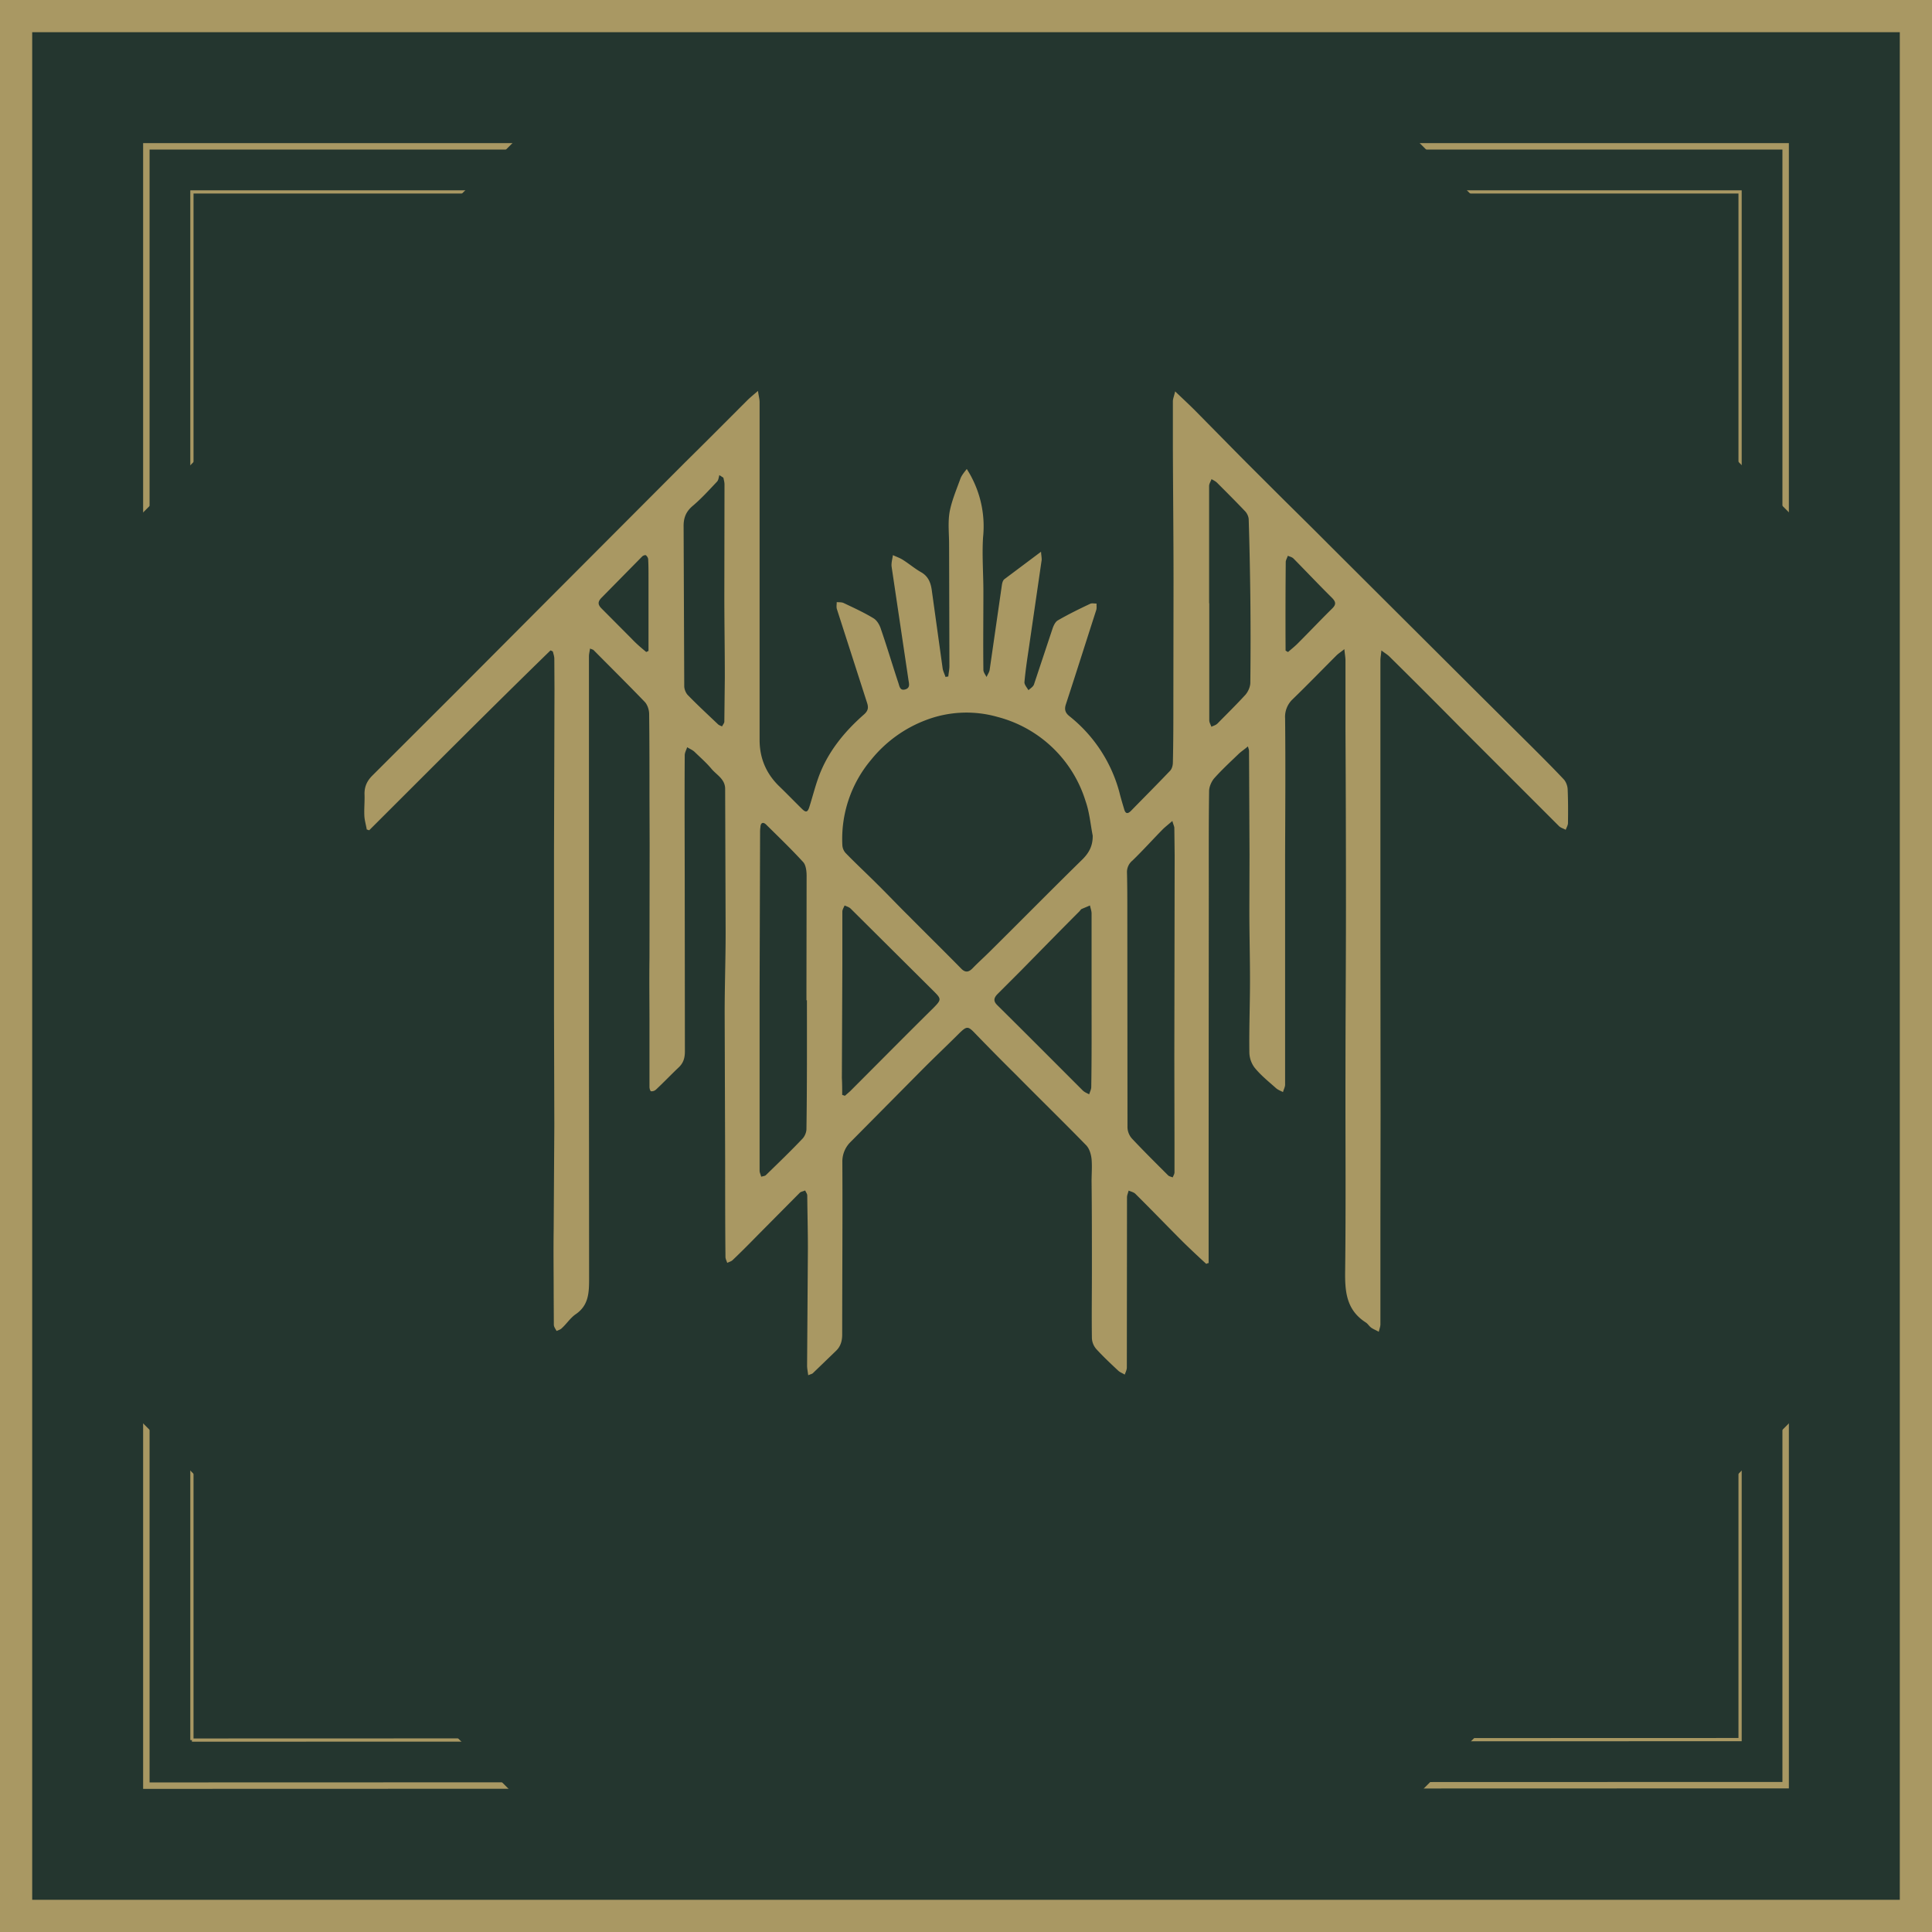 <svg xmlns="http://www.w3.org/2000/svg" viewBox="0 0 1200 1200" width="1200" height="1200">
    <title>Sleep Token Logo</title>
    <path fill="#24362f" stroke="#a99863" stroke-width="20" d="M10 10h1180v1180H10V10z" />
    <path fill="none" stroke="#a99863" stroke-width="2" d="M119.2 1080.8V119.2h961.6v961.3l-961.6.3z" />
    <path fill="none" stroke="#a99863" stroke-width="4" d="M90.9 1109.1V90.9h1018.2v1017.9l-1018.2.3z" />
    <path fill="#24362f" d="m873 80.1 248 248v546.1l-248 248H327l-248-248v-546l248-248h546Z" />
    <path fill="#a99863" d="M749.2 785c-4.8-4.4-9.6-8.9-14.3-13.5-9.9-9.9-19.6-20-29.7-30-1-1-2.8-1.4-4.2-2-.3 1.4-1 2.8-1 4.2l-.1 105.6c0 1.6-.8 3-1.3 4.5-1.4-.9-2.9-1.4-4-2.4-4.6-4.3-9.2-8.6-13.6-13.4a11.1 11.1 0 0 1-2.8-6.8c-.2-14 0-28 0-42 0-18.5 0-37-.2-55.5 0-4.6.4-9.1 0-13.7-.3-3-1.3-6.4-3.2-8.5-14.3-14.7-29-29-43.3-43.5-8.7-8.6-17.4-17.4-25.9-26.2-4.3-4.5-5.1-4.5-9.5-.3-8 8-16.3 15.8-24.3 23.9l-43.4 43.8a17 17 0 0 0-5.2 12.6c.2 35.6-.1 71.4-.1 107 0 4-.9 7.4-3.8 10.2L505 852.8c-.5.6-1.5.7-3 1.4-.3-2.4-.7-4.2-.7-6l.5-72.8c0-10.9-.3-21.7-.4-32.8 0-1.1-.8-2-1.3-3.2-1.2.6-2.6.7-3.4 1.5l-25 25.2c-5.5 5.6-11 11.2-16.7 16.6-.8.8-2.2 1.1-3.3 1.7-.4-1.3-1.1-2.5-1.1-3.7-.2-19.4-.2-38.8-.2-58.2l-.3-93.7c0-16.5.6-33.1.6-49.6l-.3-89.2c0-6.2-5.4-8.7-8.6-12.6-3.2-3.8-7-7.1-10.6-10.6-1.3-1.1-3-1.8-4.4-2.7-.5 1.7-1.5 3.3-1.5 5-.2 28.6 0 57.3 0 86l.1 97.9c0 4.3-1 7.5-4.3 10.4-4.6 4.4-9 9-13.7 13.4a4 4 0 0 1-3 1c-.5 0-1-1.7-1-2.6V635c0-13.3-.2-26.7 0-40l.1-70-.1-30.5c0-17 0-34-.2-51 0-2.5-1-5.6-2.6-7.4-10.5-10.9-21.3-21.6-31.9-32.3-.4-.4-1-.4-2.2-1-.3 1.9-.7 3.4-.7 5v244l.1 142.4c0 8.5-.2 16.5-8.2 22-3.4 2.3-5.7 6-8.7 8.7-.8.9-2.2 1.3-3.3 1.8-.6-1.2-1.7-2.5-1.7-3.9l-.1-19.1c0-13.4-.2-26.7 0-40l.4-64.8-.2-71.3v-97.4l.3-102-.1-19c0-1.6-.6-3.1-.9-4.5-.5-.3-1-.6-1.5-.7-38.3 37.3-75.4 74.6-112.6 111.7l-1.5-.5c-.5-3-1.4-5.8-1.5-8.7-.2-4.5.3-9 .1-13.5 0-4.8 1.8-8.3 5.2-11.6l51.8-51.7 56.1-56.3 86-86.2c13-12.8 25.8-25.7 38.6-38.5 1.8-1.8 3.8-3.4 6.7-5.9.4 3.1 1 5 1 7v209.8q0 16.6 11.7 28.3c5 4.8 9.7 9.7 14.5 14.4 2.7 2.7 3.7 2.2 4.8-1.4 1.8-5.7 3.3-11.6 5.3-17.3 5.6-16 16-28.8 28.5-39.8 2.4-2.1 3-4 2-7.1l-18.8-58.4c-.4-1.3-.1-2.8-.1-4.3 1.4.1 3 0 4.2.5 6.3 3 12.7 5.9 18.6 9.5 2.2 1.3 3.9 4.2 4.7 6.9 3.8 11 7.1 22.2 10.8 33.3.7 2.1 1 5 4.3 4 3-.9 2.4-3.3 2-5.6L553.8 352c-.3-2.3.5-4.9.8-7.2 2.1 1 4.3 1.7 6.3 3 3.8 2.4 7.3 5.4 11.2 7.6 4.6 2.6 6.1 6.8 6.7 11.6l6.7 48.2c.3 1.8 1.2 3.5 1.8 5.3a7 7 0 0 1 1.7-.3c.2-2.2.7-4.3.7-6.6l-.2-75.5c0-6.7-.8-13.4.3-20 1.3-7 4.2-13.8 6.7-20.7.8-2.2 2.5-4.2 4-6.1 1.2 2 2.4 3.9 3.4 6a65.6 65.6 0 0 1 6.7 36.4c-.7 11.2.2 22.5.2 33.7 0 16.2-.2 32.4 0 48.7 0 1.4 1.2 3 2 4.4.6-1.6 1.7-3 1.9-4.5l7.6-52.7c.2-1.2.6-2.9 1.6-3.6l22.7-17c.2 3 .6 4.4.3 5.8l-8 55c-1 6.6-2 13.5-2.6 20.2-.1 1.5 1.5 3.3 2.5 5 1.1-1.1 2.8-2 3.4-3.5l11.6-34.9c.7-2 1.8-4.2 3.3-5 6.4-3.7 13.1-7 19.9-10.2 1-.6 2.7-.2 4.1-.2-.1 1.3.2 2.7-.2 4-6.3 19.5-12.5 39.2-18.9 58.7-1 3.1-.3 5.2 2.2 7.2a90.2 90.2 0 0 1 31 47c.9 3.7 2 7.3 3.1 11 .9 3 2.4 2.6 4.2.8 8.1-8.3 16.2-16.4 24.2-24.8 1.2-1.2 1.8-3.4 1.8-5.3.3-12.7.3-25.4.3-38.2l.1-73.8c0-27.8-.3-55.5-.4-83.2v-29c0-1.6.7-3.1 1.4-6.2 4.7 4.5 8.6 8.1 12.4 11.9l21 21.3c9.3 9.5 18.8 18.9 28.2 28.3 11 11 22.2 21.9 33.2 33l35.6 35.5 60.2 60 31.6 31.4c6.5 6.5 13 13 19.3 19.7 1.3 1.5 2.2 3.9 2.3 6 .3 7 .3 14 .2 21 0 1.3-.9 2.8-1.4 4.2-1.4-.8-3.1-1.2-4.2-2.3l-61-61c-14.7-14.9-29.5-29.7-44.3-44.3-1.3-1.3-2.8-2.1-5-3.8-.2 2.6-.6 4.5-.6 6.1v180l.1 102.3-.1 63.7v66.4c0 1.6-.7 3.1-1 4.7-1.5-.9-3-1.4-4.5-2.4s-2.2-2.5-3.6-3.4c-12-7.7-13-19-12.8-32 .5-40.9.1-82 .2-122.9 0-34.4.3-68.8.3-103.3 0-36.7-.1-73.5-.3-110.2v-42.7c0-2-.4-4-.7-7.1-2.2 1.8-3.7 2.7-5 4-9 9-18 18.3-27.2 27.2a15 15 0 0 0-4.6 11.8c.3 28.2.1 56.4 0 84.6v142.9c0 1.5-.9 3-1.3 4.6-1.4-.7-3-1.3-4.2-2.3-4.6-4.1-9.5-8-13.4-12.8a16.2 16.2 0 0 1-3.3-9.8c-.2-14.8.4-29.6.4-44.4 0-14.5-.4-29-.4-43.6l.1-34.5-.3-64.5c0-.5-.2-1.1-.7-2.8-2.3 2-4.3 3.2-6.1 5-5 4.8-10.3 9.7-15 15-1.6 2-2.9 5-3 7.5-.3 20.8-.2 41.7-.2 62.5l-.1 164.3v66.7c-.3-.2-.8.1-1.4.4Zm-70.5-266c-1.4-7.1-2-14.5-4.4-21.3a77.7 77.7 0 0 0-54.7-52.4 70.5 70.5 0 0 0-44.6 2 80 80 0 0 0-34 24.7 76.2 76.2 0 0 0-17.8 52.9 8 8 0 0 0 2 4.9c6.3 6.5 13 12.7 19.4 19.1 6.7 6.6 13.1 13.4 19.8 20 10.8 10.9 21.7 21.6 32.4 32.5 2.8 3 5 2.5 7.6-.3 3.3-3.4 7-6.7 10.3-10 19.3-19.1 38.3-38.4 57.7-57.4 4.3-4.3 6.4-8.7 6.3-14.7ZM501.2 621.3h-.3v-4l.1-73.3c0-2.8-.4-6.5-2-8.4-7.3-8-15.2-15.6-23-23.3-2-2-3.6-1.4-3.7 1.6-.2 1.2-.2 2.3-.2 3.6l-.3 99.1v110.5c0 1.3.7 2.5 1 3.8 1.1-.4 2.4-.4 3-1.1 7.6-7.4 15.3-14.8 22.6-22.5 1.4-1.4 2.5-4 2.5-6 .4-26.7.3-53.4.3-80Zm227-111.4c-2.3 2-4.1 3.4-5.8 5-6.4 6.5-12.5 13.3-19 19.6a9.2 9.2 0 0 0-3.4 7.8c.2 8.3.2 16.4.2 24.6l.1 133.4a11 11 0 0 0 2.7 6.8c7.4 7.9 15 15.4 22.6 23 .7.6 1.8.8 2.8 1.2.4-1.1 1.1-2 1.1-3.2v-17.2l-.1-54 .2-125.6-.2-17.3c-.2-1.1-.7-2.1-1.2-4ZM523.1 680.1c.5 0 1.1.4 1.7.5l3.2-2.8c17.3-17.3 34.6-34.8 52-52 4.7-4.8 4.7-5.4.2-9.9l-51.8-51.5c-1-1-2.5-1.4-3.8-2-.5 1.2-1.4 2.6-1.4 3.8v32.3l-.3 71c.2 3.6.2 7 .2 10.6ZM678 621q.1 0 0 0v-53.6c0-1.7-.7-3.4-1-5l-5.2 2.2c-.5.3-.8.8-1.2 1.3-12.2 12.2-24.2 24.5-36.3 36.8l-14.8 14.8c-2.3 2.4-2.6 4.4 0 6.9 17.8 17.6 35.4 35.3 53 52.9 1.1 1.1 2.7 1.7 4 2.4.5-1.6 1.3-3.1 1.3-4.5.3-18 .2-36 .2-54.2Zm73-246.3h.1v72.7c0 1.4.9 2.7 1.3 4 1.3-.6 2.8-1 3.8-2 5.8-5.9 11.8-11.8 17.4-17.9 1.7-2 3-5 3-7.5.2-18 .2-36 0-54-.2-15.7-.5-31.4-1-47.2 0-1.8-1-3.9-2.1-5.1-5.7-6-11.6-11.9-17.5-17.8-1-1-2.3-1.6-3.5-2.3-.5 1.4-1.5 2.9-1.5 4.3v72.8Zm-301.7-78-2.5-1.6c-.4 1.4-.5 3-1.4 4-4.9 5.2-9.7 10.5-15 15-4.1 3.4-5.8 7.2-5.8 12.5l.4 99.6c0 1.8.9 4 2 5.3 6.1 6.3 12.6 12.3 18.9 18.3.7.7 1.8 1 2.6 1.4.4-1 1.4-2 1.4-3l.3-27.3c0-17-.3-34-.3-50.8l.1-69.2c0-1.4-.4-2.8-.7-4.2Zm349.2 107.4 1.5.9c2.3-2 4.6-3.8 6.6-5.9 7-7 13.7-14.1 20.7-21 2.6-2.5 2.6-4.1.1-6.7-8.1-8-16-16.4-24-24.5-.9-.9-2.4-1.2-3.5-1.7-.4 1.2-1.1 2.4-1.3 3.6a3878.9 3878.9 0 0 0-.1 55.3Zm-397.2.9 1.5-.7v-45.8c0-3.7 0-7.3-.2-11 0-1-.7-2-1.4-2.6-.5-.3-1.8.2-2.3.7l-25.4 25.8c-2.5 2.6-2 4.4.2 6.6l18.8 18.9c2.7 2.9 5.7 5.4 8.8 8Z" />
</svg>